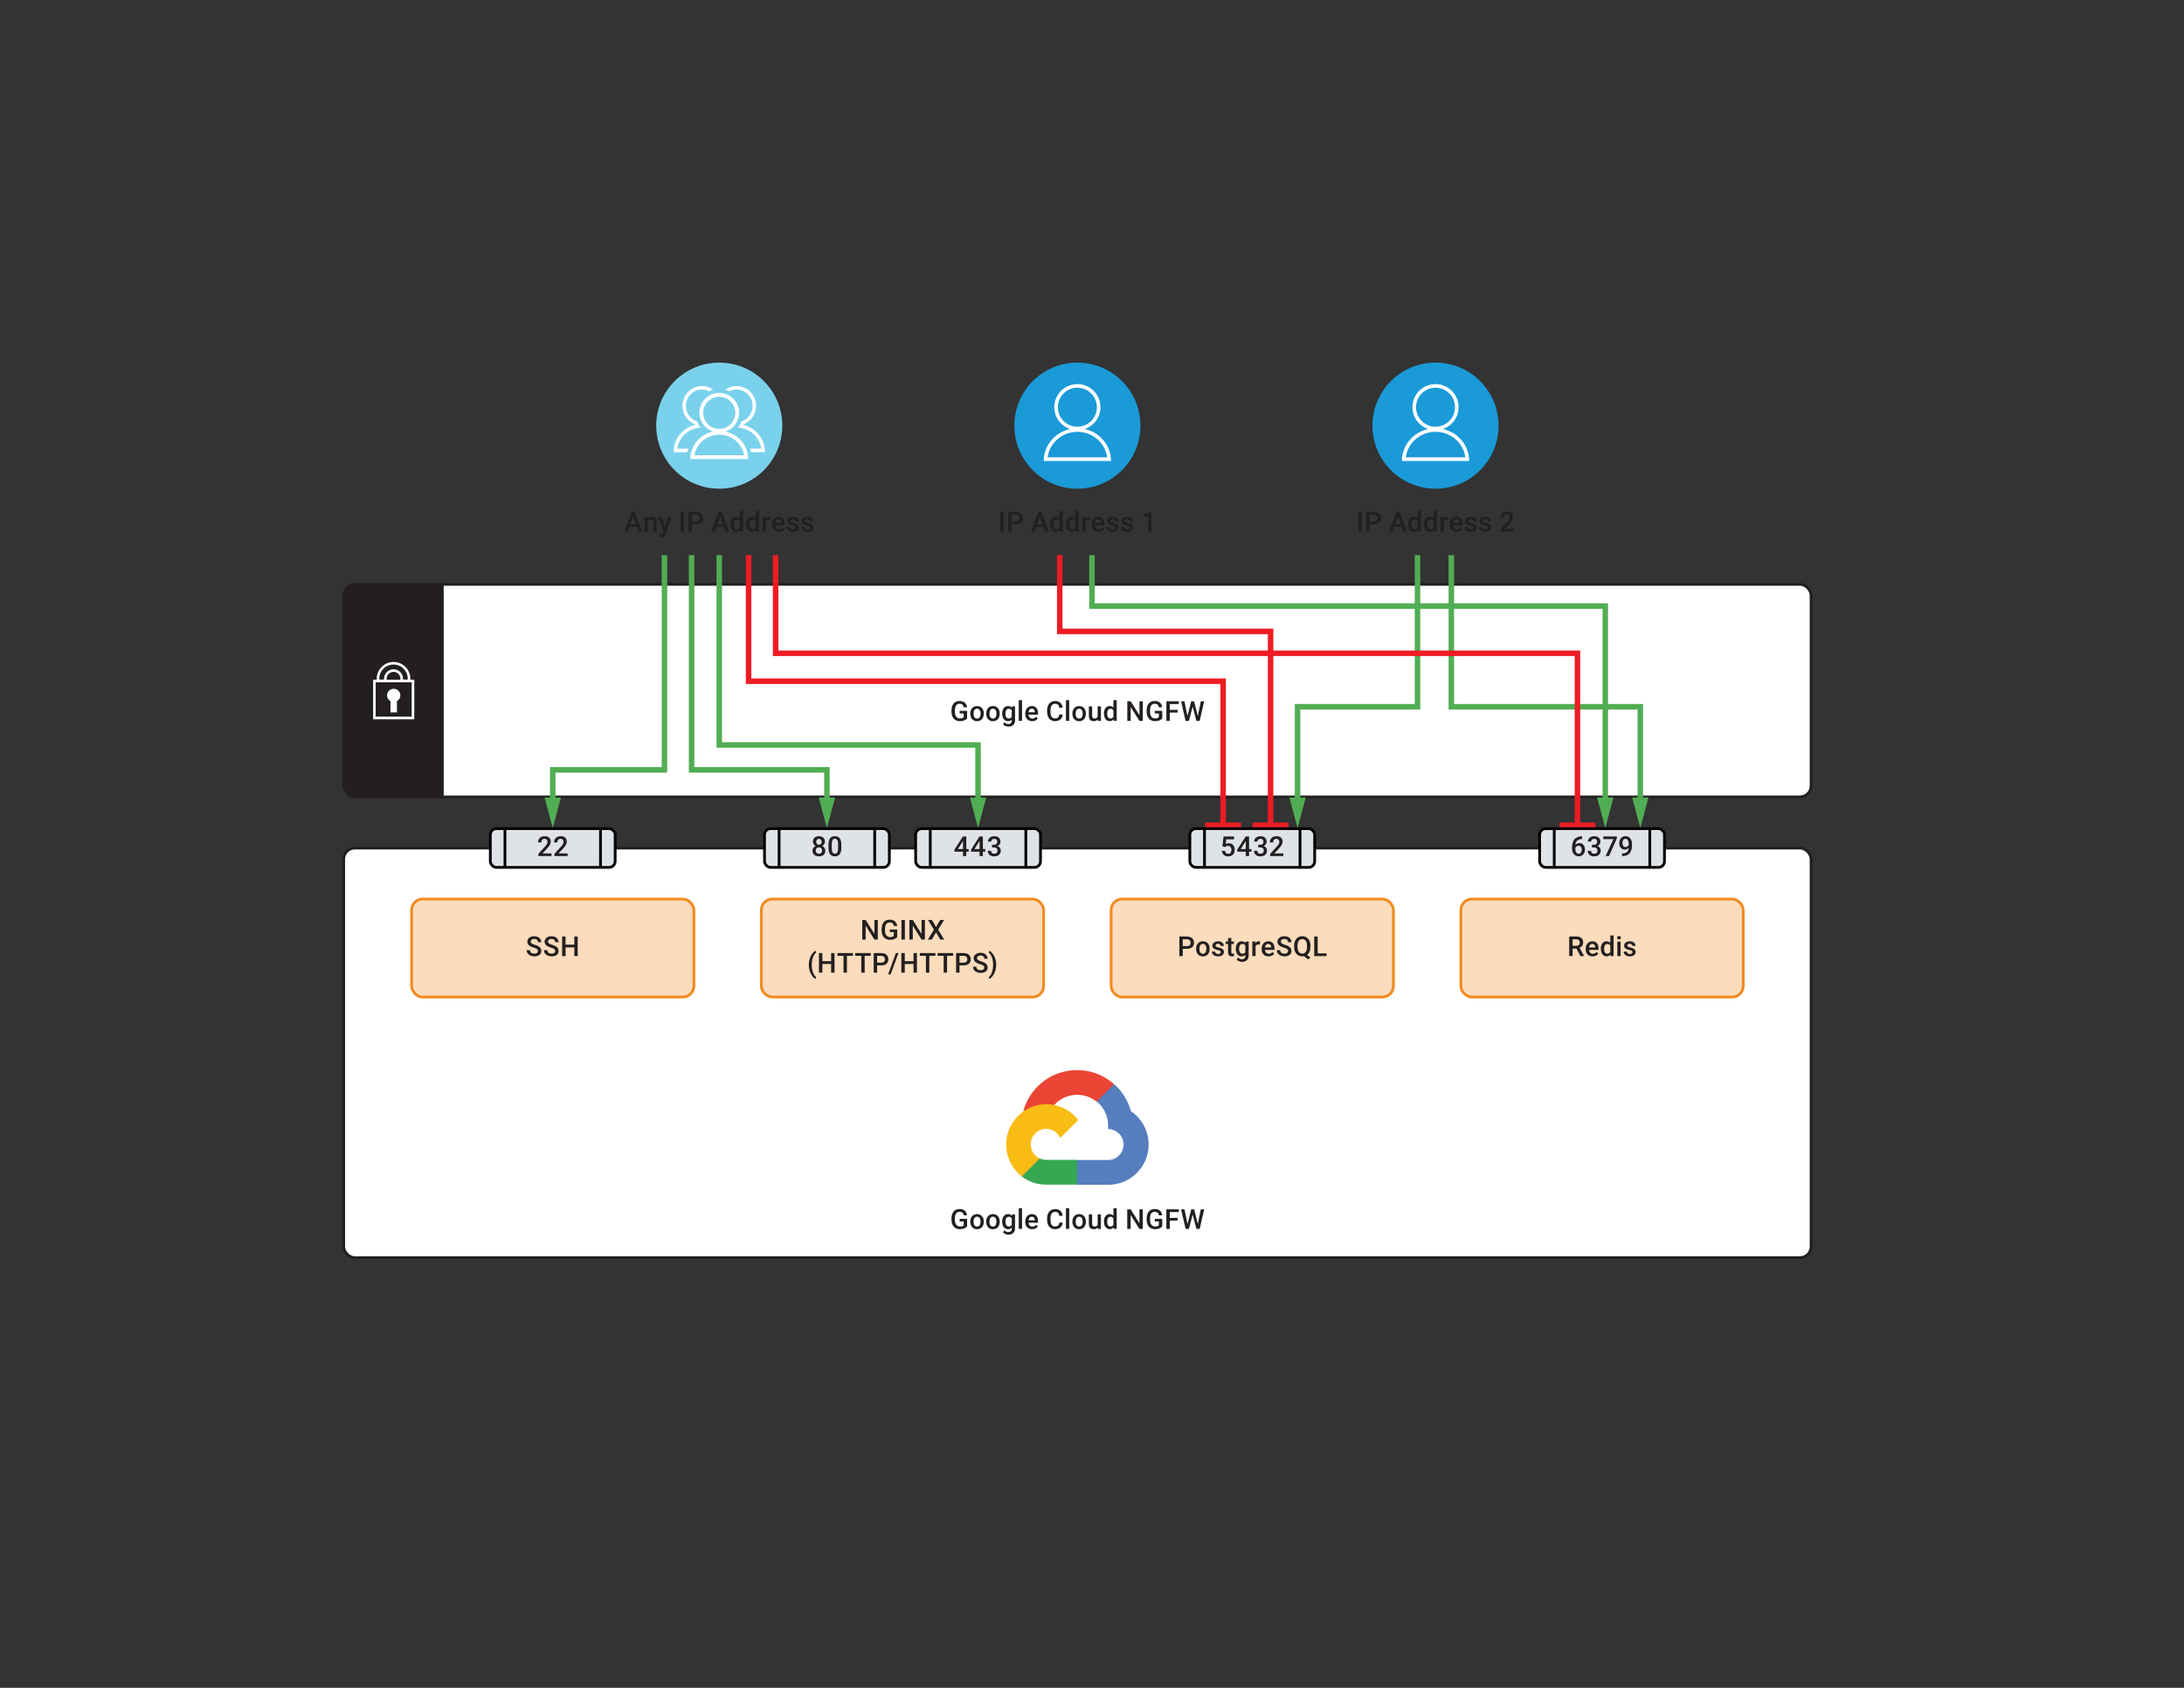 <?xml version="1.0" encoding="UTF-8"?><svg id="Layer_2" xmlns="http://www.w3.org/2000/svg" xmlns:xlink="http://www.w3.org/1999/xlink" viewBox="0 0 792 612"><rect x="0" y="0" width="792" height="612" fill="#333333" stroke="none"/><defs><style>.inbound-policies-cls-1,.inbound-policies-cls-2,.inbound-policies-cls-3,.inbound-policies-cls-4,.inbound-policies-cls-5,.inbound-policies-cls-6{stroke-miterlimit:10;}.inbound-policies-cls-1,.inbound-policies-cls-4,.inbound-policies-cls-6{fill:none;}.inbound-policies-cls-1,.inbound-policies-cls-5{stroke:#231f20;}.inbound-policies-cls-7{fill:#557ebf;}.inbound-policies-cls-2{fill:rgba(241,139,33,.3);stroke:#f18b21;}.inbound-policies-cls-8{fill:#231f20;}.inbound-policies-cls-9{fill:#ea4535;}.inbound-policies-cls-3{fill:#dfe3e8;stroke:#000;}.inbound-policies-cls-10{fill:#7ad1ec;}.inbound-policies-cls-11{fill:#1a9ad7;}.inbound-policies-cls-12{fill:#ed1c24;}.inbound-policies-cls-13{fill:#f9bc15;}.inbound-policies-cls-14,.inbound-policies-cls-5{fill:#fff;}.inbound-policies-cls-4{stroke:#ed1c24;}.inbound-policies-cls-4,.inbound-policies-cls-6{stroke-width:2px;}.inbound-policies-cls-15{fill:#36a852;}.inbound-policies-cls-6{stroke:#51ad53;}.inbound-policies-cls-16{fill:#51ad53;}.inbound-policies-cls-17{clip-path:url(#inbound-policies-clippath);}</style><clipPath id="inbound-policies-clippath"><rect class="inbound-policies-cls-5" x="124.64" y="211.89" width="532.12" height="77.06" rx="4.01" ry="4.01"/></clipPath></defs><path class="inbound-policies-cls-8" d="M363.96,192.74h-1.23v-7.11h1.23v7.11Z"/><path class="inbound-policies-cls-8" d="M366.83,190.1v2.64h-1.24v-7.11h2.72c.79,0,1.42.21,1.89.62.47.41.7.96.7,1.64s-.23,1.24-.69,1.63-1.1.58-1.92.58h-1.47ZM366.83,189.11h1.48c.44,0,.77-.1,1.01-.31.23-.21.35-.51.35-.9s-.12-.69-.35-.92-.56-.35-.97-.35h-1.52v2.48Z"/><path class="inbound-policies-cls-8" d="M378.46,191.08h-2.75l-.58,1.66h-1.28l2.69-7.11h1.11l2.69,7.11h-1.29l-.58-1.66ZM376.05,190.09h2.06l-1.03-2.95-1.03,2.95Z"/><path class="inbound-policies-cls-8" d="M380.78,190.06c0-.81.19-1.47.57-1.96.38-.49.88-.74,1.52-.74.56,0,1.01.2,1.36.59v-2.71h1.19v7.5h-1.07l-.06-.55c-.36.43-.83.64-1.42.64s-1.12-.25-1.5-.75c-.38-.5-.57-1.18-.57-2.03ZM381.96,190.16c0,.54.1.96.31,1.26s.5.45.88.45c.49,0,.84-.22,1.06-.65v-2.26c-.22-.42-.57-.63-1.05-.63-.38,0-.68.15-.89.46-.21.3-.31.76-.31,1.37Z"/><path class="inbound-policies-cls-8" d="M386.52,190.06c0-.81.19-1.47.57-1.96.38-.49.88-.74,1.52-.74.56,0,1.01.2,1.36.59v-2.71h1.19v7.5h-1.07l-.06-.55c-.36.43-.83.64-1.42.64s-1.12-.25-1.5-.75c-.38-.5-.57-1.18-.57-2.03ZM387.71,190.16c0,.54.1.96.31,1.26s.5.45.88.45c.49,0,.84-.22,1.06-.65v-2.26c-.22-.42-.57-.63-1.05-.63-.38,0-.68.15-.89.46-.21.3-.31.76-.31,1.37Z"/><path class="inbound-policies-cls-8" d="M395.25,188.54c-.16-.03-.32-.04-.48-.04-.54,0-.91.21-1.1.62v3.61h-1.19v-5.28h1.13l.03.59c.29-.46.68-.69,1.19-.69.17,0,.31.02.42.07v1.11Z"/><path class="inbound-policies-cls-8" d="M398.39,192.84c-.75,0-1.36-.24-1.83-.71-.47-.47-.7-1.1-.7-1.89v-.15c0-.53.1-1,.3-1.41s.49-.74.86-.97c.37-.23.78-.35,1.23-.35.72,0,1.28.23,1.67.69.39.46.59,1.11.59,1.95v.48h-3.45c.04.44.18.78.44,1.04s.58.38.96.38c.54,0,.99-.22,1.33-.66l.64.61c-.21.32-.49.56-.85.73-.35.17-.75.26-1.19.26ZM398.25,188.31c-.32,0-.59.11-.79.34-.2.23-.33.55-.38.95h2.26v-.09c-.03-.4-.13-.7-.32-.9s-.44-.31-.77-.31Z"/><path class="inbound-policies-cls-8" d="M404.46,191.3c0-.21-.09-.37-.26-.48-.18-.11-.46-.21-.87-.29-.4-.08-.74-.19-1.01-.32-.59-.29-.89-.7-.89-1.25,0-.46.19-.84.58-1.14.38-.31.87-.46,1.46-.46.63,0,1.14.16,1.53.47s.58.72.58,1.22h-1.19c0-.23-.08-.42-.25-.57-.17-.15-.39-.23-.67-.23-.26,0-.47.06-.64.18s-.25.28-.25.48c0,.18.08.32.23.42.15.1.46.2.93.31.47.1.83.22,1.1.37.26.14.46.31.59.51s.19.44.19.72c0,.48-.2.86-.59,1.15-.39.29-.91.44-1.55.44-.43,0-.82-.08-1.16-.23-.34-.16-.6-.37-.79-.64-.19-.27-.28-.57-.28-.88h1.15c.02.28.12.5.32.65s.45.23.78.23.55-.06.71-.18c.16-.12.24-.27.24-.47Z"/><path class="inbound-policies-cls-8" d="M409.7,191.3c0-.21-.09-.37-.26-.48-.18-.11-.46-.21-.87-.29-.4-.08-.74-.19-1.01-.32-.59-.29-.89-.7-.89-1.25,0-.46.19-.84.58-1.14.38-.31.87-.46,1.46-.46.63,0,1.14.16,1.53.47s.58.72.58,1.22h-1.19c0-.23-.08-.42-.25-.57-.17-.15-.39-.23-.67-.23-.26,0-.47.06-.64.18s-.25.28-.25.48c0,.18.08.32.23.42.15.1.46.2.93.31.47.1.83.22,1.1.37.26.14.46.31.59.51s.19.44.19.72c0,.48-.2.86-.59,1.15-.39.29-.91.44-1.55.44-.43,0-.82-.08-1.16-.23-.34-.16-.6-.37-.79-.64-.19-.27-.28-.57-.28-.88h1.15c.02.28.12.5.32.65s.45.23.78.23.55-.06.71-.18c.16-.12.24-.27.24-.47Z"/><path class="inbound-policies-cls-8" d="M417.53,192.74h-1.18v-5.71l-1.74.59v-1l2.77-1.02h.15v7.13Z"/><path class="inbound-policies-cls-8" d="M493.83,192.74h-1.23v-7.11h1.23v7.11Z"/><path class="inbound-policies-cls-8" d="M496.7,190.1v2.64h-1.23v-7.11h2.72c.79,0,1.43.21,1.89.62.47.41.7.96.7,1.64s-.23,1.24-.69,1.63c-.46.39-1.1.58-1.92.58h-1.47ZM496.7,189.11h1.48c.44,0,.78-.1,1.01-.31.23-.21.35-.51.35-.9s-.12-.69-.35-.92-.56-.35-.97-.35h-1.52v2.48Z"/><path class="inbound-policies-cls-8" d="M508.33,191.08h-2.75l-.58,1.66h-1.29l2.69-7.11h1.11l2.69,7.11h-1.29l-.58-1.66ZM505.92,190.09h2.06l-1.03-2.95-1.03,2.95Z"/><path class="inbound-policies-cls-8" d="M510.65,190.06c0-.81.19-1.47.57-1.96.38-.49.88-.74,1.52-.74.56,0,1.01.2,1.36.59v-2.71h1.19v7.5h-1.07l-.06-.55c-.35.43-.83.64-1.42.64s-1.12-.25-1.5-.75-.57-1.18-.57-2.03ZM511.84,190.16c0,.54.1.96.31,1.26.21.3.5.45.88.45.48,0,.84-.22,1.06-.65v-2.26c-.22-.42-.57-.63-1.05-.63-.38,0-.68.15-.89.46-.21.3-.31.76-.31,1.37Z"/><path class="inbound-policies-cls-8" d="M516.39,190.06c0-.81.19-1.47.57-1.96.38-.49.88-.74,1.52-.74.56,0,1.01.2,1.36.59v-2.71h1.19v7.5h-1.07l-.06-.55c-.35.43-.83.64-1.42.64s-1.12-.25-1.5-.75-.57-1.18-.57-2.03ZM517.58,190.16c0,.54.1.96.31,1.26.21.3.5.45.88.45.48,0,.84-.22,1.06-.65v-2.26c-.22-.42-.57-.63-1.05-.63-.38,0-.68.15-.89.46-.21.3-.31.76-.31,1.37Z"/><path class="inbound-policies-cls-8" d="M525.12,188.54c-.16-.03-.32-.04-.48-.04-.54,0-.91.21-1.1.62v3.61h-1.19v-5.28h1.13l.03.59c.29-.46.68-.69,1.19-.69.17,0,.31.02.42.07v1.11Z"/><path class="inbound-policies-cls-8" d="M528.27,192.84c-.75,0-1.36-.24-1.83-.71s-.7-1.1-.7-1.89v-.15c0-.53.1-1,.31-1.41.2-.42.49-.74.86-.97.37-.23.78-.35,1.23-.35.72,0,1.28.23,1.67.69s.59,1.11.59,1.95v.48h-3.45c.04.44.18.78.44,1.04.25.25.58.38.96.38.54,0,.99-.22,1.33-.66l.64.61c-.21.32-.49.56-.85.73s-.75.26-1.19.26ZM528.13,188.31c-.33,0-.59.11-.79.34-.2.23-.33.55-.38.95h2.26v-.09c-.03-.4-.13-.7-.32-.9s-.44-.31-.77-.31Z"/><path class="inbound-policies-cls-8" d="M534.34,191.3c0-.21-.09-.37-.26-.48s-.46-.21-.87-.29c-.4-.08-.74-.19-1.01-.32-.59-.29-.89-.7-.89-1.25,0-.46.19-.84.58-1.14.38-.31.87-.46,1.46-.46.63,0,1.14.16,1.53.47.39.31.58.72.58,1.22h-1.19c0-.23-.09-.42-.25-.57-.17-.15-.39-.23-.67-.23-.26,0-.47.06-.64.18-.16.12-.25.28-.25.48,0,.18.08.32.23.42.15.1.46.2.93.31.46.1.83.22,1.1.37s.46.31.59.51c.13.2.19.44.19.72,0,.48-.2.86-.59,1.15-.39.29-.91.44-1.55.44-.43,0-.82-.08-1.16-.23-.34-.16-.6-.37-.79-.64-.19-.27-.28-.57-.28-.88h1.15c.02.28.12.5.32.65s.46.23.78.23.55-.06.71-.18c.16-.12.24-.27.24-.47Z"/><path class="inbound-policies-cls-8" d="M539.58,191.3c0-.21-.09-.37-.26-.48s-.46-.21-.87-.29c-.4-.08-.74-.19-1.01-.32-.59-.29-.89-.7-.89-1.25,0-.46.19-.84.58-1.14.38-.31.87-.46,1.46-.46.63,0,1.14.16,1.53.47.39.31.58.72.58,1.22h-1.19c0-.23-.09-.42-.25-.57-.17-.15-.39-.23-.67-.23-.26,0-.47.06-.64.18-.16.12-.25.28-.25.48,0,.18.08.32.23.42.15.1.46.2.93.31.46.1.83.22,1.1.37s.46.31.59.51c.13.2.19.44.19.72,0,.48-.2.86-.59,1.15-.39.29-.91.44-1.55.44-.43,0-.82-.08-1.16-.23-.34-.16-.6-.37-.79-.64-.19-.27-.28-.57-.28-.88h1.15c.02.28.12.5.32.65s.46.23.78.23.55-.06.71-.18c.16-.12.24-.27.24-.47Z"/><path class="inbound-policies-cls-8" d="M548.97,192.74h-4.78v-.82l2.37-2.58c.34-.38.58-.7.73-.95.14-.26.22-.51.22-.77,0-.34-.1-.61-.29-.82-.19-.21-.45-.31-.77-.31-.38,0-.68.12-.89.35-.21.23-.32.56-.32.96h-1.19c0-.43.1-.82.3-1.17.2-.35.48-.62.84-.81.37-.19.79-.29,1.27-.29.69,0,1.23.17,1.63.52s.6.83.6,1.44c0,.35-.1.73-.3,1.12-.2.39-.53.83-.98,1.33l-1.74,1.86h3.3v.95Z"/><rect class="inbound-policies-cls-14" x="124.64" y="211.89" width="532.12" height="77.06" rx="4.01" ry="4.01"/><g class="inbound-policies-cls-17"><rect class="inbound-policies-cls-8" x="124.64" y="211.89" width="36.27" height="77.75"/><path class="inbound-policies-cls-14" d="M148.77,246.45c.01-.11.04-.22.04-.34,0-3.36-2.73-6.09-6.1-6.09s-6.09,2.73-6.09,6.09c0,.11.02.22.04.34h-1.36v14.36h14.94v-14.36h-1.47ZM142.71,240.96c2.84,0,5.15,2.31,5.15,5.15,0,.1,0,.2-.01.3h-1.71c.01-.1.01-.2.01-.3,0-1.89-1.54-3.44-3.44-3.44s-3.45,1.54-3.45,3.44c0,.1,0,.2.01.3h-1.72c0-.1-.01-.2-.01-.3,0-2.84,2.31-5.15,5.15-5.15h0ZM140.2,246.11c0-1.38,1.12-2.5,2.5-2.5s2.5,1.12,2.5,2.5c0,.11-.02.22-.05.34h-4.9c-.02-.11-.05-.21-.05-.34h0ZM149.3,259.87h-13.07v-12.5h13.07v12.5Z"/><path class="inbound-policies-cls-14" d="M141.6,254.24v4.07h2.34v-4.07c.73-.41,1.24-1.17,1.24-2.09,0-1.33-1.08-2.41-2.41-2.41s-2.41,1.08-2.41,2.41c0,.9.51,1.68,1.24,2.09h0Z"/></g><rect class="inbound-policies-cls-1" x="124.64" y="211.89" width="532.12" height="77.06" rx="4.01" ry="4.01"/><rect class="inbound-policies-cls-5" x="124.64" y="307.52" width="532.12" height="148.49" rx="4.01" ry="4.01"/><path class="inbound-policies-cls-8" d="M350.7,444.68c-.26.33-.61.59-1.07.76-.46.17-.97.26-1.55.26s-1.12-.14-1.58-.41c-.46-.27-.81-.66-1.06-1.16-.25-.5-.38-1.09-.39-1.76v-.56c0-1.07.26-1.91.77-2.52.51-.6,1.23-.91,2.15-.91.79,0,1.42.2,1.88.59.47.39.75.96.84,1.69h-1.21c-.14-.86-.63-1.28-1.49-1.28-.55,0-.97.2-1.26.6-.29.4-.44.98-.45,1.75v.55c0,.77.16,1.36.49,1.79.32.42.77.64,1.35.64.63,0,1.08-.14,1.35-.43v-1.39h-1.46v-.94h2.7v2.72Z"/><path class="inbound-policies-cls-8" d="M351.85,442.91c0-.52.1-.98.31-1.4s.49-.73.86-.96c.37-.22.8-.33,1.28-.33.71,0,1.29.23,1.74.69.45.46.68,1.07.72,1.83v.28c0,.52-.1.99-.29,1.4-.2.41-.49.73-.86.95-.37.22-.8.34-1.29.34-.75,0-1.34-.25-1.79-.75-.45-.5-.67-1.16-.67-1.98v-.06ZM353.04,443.01c0,.54.11.97.34,1.28s.54.46.94.46.71-.16.93-.47c.22-.31.33-.77.33-1.37,0-.53-.11-.96-.34-1.27-.23-.31-.54-.47-.93-.47s-.7.15-.92.46-.34.77-.34,1.38Z"/><path class="inbound-policies-cls-8" d="M357.62,442.91c0-.52.1-.98.31-1.4s.49-.73.86-.96c.37-.22.8-.33,1.28-.33.71,0,1.29.23,1.74.69.45.46.68,1.07.72,1.83v.28c0,.52-.1.99-.29,1.4-.2.41-.49.73-.86.95-.37.22-.8.34-1.29.34-.75,0-1.34-.25-1.79-.75-.45-.5-.67-1.16-.67-1.98v-.06ZM358.81,443.01c0,.54.11.97.34,1.28s.54.46.94.46.71-.16.93-.47c.22-.31.33-.77.33-1.37,0-.53-.11-.96-.34-1.27-.23-.31-.54-.47-.93-.47s-.7.15-.92.46-.34.77-.34,1.38Z"/><path class="inbound-policies-cls-8" d="M363.43,442.92c0-.82.19-1.48.58-1.97.39-.49.9-.73,1.54-.73.6,0,1.08.21,1.42.63l.05-.53h1.07v5.12c0,.69-.22,1.24-.65,1.64-.43.4-1.01.6-1.75.6-.39,0-.77-.08-1.13-.24-.37-.16-.65-.37-.84-.63l.56-.71c.36.43.81.65,1.35.65.39,0,.71-.11.93-.32.23-.21.34-.53.34-.94v-.36c-.34.38-.8.57-1.37.57-.62,0-1.12-.25-1.52-.74-.39-.49-.59-1.17-.59-2.04ZM364.61,443.02c0,.53.11.95.32,1.25.22.3.52.46.9.46.48,0,.83-.21,1.06-.62v-2.32c-.22-.4-.58-.6-1.05-.6-.39,0-.69.15-.91.46-.22.31-.32.76-.32,1.37Z"/><path class="inbound-policies-cls-8" d="M370.63,445.6h-1.19v-7.5h1.19v7.5Z"/><path class="inbound-policies-cls-8" d="M374.31,445.7c-.75,0-1.36-.24-1.83-.71-.47-.47-.7-1.1-.7-1.89v-.15c0-.53.1-1,.31-1.41.2-.42.49-.74.86-.97.37-.23.78-.35,1.23-.35.72,0,1.28.23,1.67.69.39.46.59,1.11.59,1.95v.48h-3.45c.04.44.18.78.44,1.04.25.25.58.38.96.38.54,0,.99-.22,1.33-.66l.64.61c-.21.32-.49.56-.85.73-.35.17-.75.26-1.19.26ZM374.17,441.17c-.33,0-.59.11-.79.34-.2.23-.33.54-.38.95h2.26v-.09c-.03-.4-.13-.7-.32-.9-.19-.2-.44-.3-.77-.3Z"/><path class="inbound-policies-cls-8" d="M385.38,443.29c-.07.76-.35,1.35-.84,1.77s-1.14.64-1.95.64c-.57,0-1.07-.13-1.5-.4-.43-.27-.76-.65-1-1.14-.23-.5-.36-1.07-.37-1.72v-.66c0-.67.12-1.26.36-1.77.24-.51.58-.91,1.02-1.18.45-.28.96-.42,1.54-.42.78,0,1.42.21,1.89.64s.76,1.03.83,1.8h-1.23c-.06-.51-.21-.88-.45-1.11-.24-.23-.59-.34-1.05-.34-.54,0-.95.2-1.24.59-.29.39-.43.97-.44,1.73v.63c0,.77.14,1.35.41,1.76.28.4.68.61,1.21.61.49,0,.85-.11,1.09-.33.24-.22.4-.58.46-1.09h1.23Z"/><path class="inbound-policies-cls-8" d="M387.74,445.6h-1.19v-7.5h1.19v7.5Z"/><path class="inbound-policies-cls-8" d="M388.88,442.91c0-.52.1-.98.31-1.4s.49-.73.86-.96c.37-.22.8-.33,1.28-.33.71,0,1.29.23,1.74.69.45.46.68,1.07.72,1.83v.28c0,.52-.1.99-.29,1.4-.2.41-.49.73-.86.95-.37.22-.8.34-1.29.34-.75,0-1.34-.25-1.79-.75-.45-.5-.67-1.16-.67-1.98v-.06ZM390.07,443.01c0,.54.11.97.34,1.28s.54.46.94.46.71-.16.93-.47c.22-.31.33-.77.33-1.37,0-.53-.11-.96-.34-1.27-.23-.31-.54-.47-.93-.47s-.7.15-.92.46-.34.77-.34,1.38Z"/><path class="inbound-policies-cls-8" d="M398.08,445.08c-.35.41-.84.62-1.48.62-.57,0-1.01-.17-1.3-.5-.29-.34-.44-.82-.44-1.46v-3.42h1.19v3.41c0,.67.28,1.01.83,1.01s.96-.21,1.17-.62v-3.79h1.19v5.28h-1.12l-.03-.52Z"/><path class="inbound-policies-cls-8" d="M400.32,442.92c0-.81.19-1.47.57-1.96s.88-.74,1.52-.74c.56,0,1.01.2,1.36.59v-2.71h1.19v7.5h-1.07l-.06-.55c-.35.43-.83.64-1.42.64s-1.12-.25-1.5-.75c-.38-.5-.57-1.18-.57-2.03ZM401.51,443.02c0,.54.1.96.31,1.26.21.3.5.45.88.45.49,0,.84-.22,1.06-.65v-2.26c-.22-.42-.57-.63-1.05-.63-.38,0-.68.15-.89.46-.21.3-.31.76-.31,1.38Z"/><path class="inbound-policies-cls-8" d="M414.43,445.6h-1.24l-3.17-5.04v5.04h-1.24v-7.11h1.24l3.18,5.06v-5.06h1.23v7.11Z"/><path class="inbound-policies-cls-8" d="M421.47,444.68c-.26.33-.61.59-1.07.76-.46.17-.97.26-1.55.26s-1.12-.14-1.58-.41c-.46-.27-.81-.66-1.06-1.16-.25-.5-.38-1.09-.39-1.76v-.56c0-1.07.26-1.91.77-2.52.51-.6,1.23-.91,2.15-.91.79,0,1.42.2,1.88.59.47.39.75.96.84,1.69h-1.21c-.14-.86-.63-1.28-1.49-1.28-.55,0-.97.2-1.26.6-.29.4-.44.98-.45,1.75v.55c0,.77.16,1.36.49,1.79.32.42.77.64,1.35.64.63,0,1.08-.14,1.35-.43v-1.39h-1.46v-.94h2.7v2.72Z"/><path class="inbound-policies-cls-8" d="M427.06,442.59h-2.86v3.01h-1.24v-7.11h4.52v1h-3.28v2.11h2.86v.99Z"/><path class="inbound-policies-cls-8" d="M434.37,443.84l1.09-5.35h1.23l-1.64,7.11h-1.18l-1.35-5.19-1.38,5.19h-1.19l-1.64-7.11h1.23l1.1,5.34,1.36-5.34h1.04l1.34,5.35Z"/><rect class="inbound-policies-cls-2" x="149.26" y="326" width="102.38" height="35.51" rx="3.98" ry="3.98"/><path class="inbound-policies-cls-8" d="M195.09,344.85c0-.31-.11-.55-.33-.72-.22-.17-.62-.34-1.19-.51s-1.03-.36-1.37-.58c-.65-.41-.97-.94-.97-1.59,0-.57.23-1.04.7-1.42.47-.37,1.07-.56,1.82-.56.5,0,.94.09,1.32.27s.69.44.91.78c.22.34.33.71.33,1.12h-1.23c0-.37-.12-.66-.35-.87-.23-.21-.57-.31-1-.31-.4,0-.72.09-.94.26-.22.17-.33.41-.33.72,0,.26.12.48.36.65.24.17.64.34,1.19.51.55.17,1,.35,1.33.56.33.21.58.45.74.72.16.27.23.59.23.95,0,.59-.23,1.06-.68,1.41-.45.35-1.07.53-1.85.53-.51,0-.99-.1-1.42-.29-.43-.19-.77-.45-1.01-.79-.24-.33-.36-.73-.36-1.17h1.24c0,.4.13.72.4.94s.65.33,1.15.33c.43,0,.75-.09.97-.26.22-.17.33-.4.33-.69Z"/><path class="inbound-policies-cls-8" d="M201.35,344.85c0-.31-.11-.55-.33-.72-.22-.17-.62-.34-1.19-.51s-1.03-.36-1.37-.58c-.65-.41-.97-.94-.97-1.59,0-.57.23-1.04.7-1.42.47-.37,1.07-.56,1.82-.56.5,0,.94.09,1.32.27s.69.44.91.78c.22.34.33.71.33,1.12h-1.23c0-.37-.12-.66-.35-.87-.23-.21-.57-.31-1-.31-.4,0-.72.09-.94.26-.22.17-.33.41-.33.72,0,.26.12.48.36.65.24.17.64.34,1.19.51.55.17,1,.35,1.33.56.33.21.58.45.74.72.16.27.23.59.23.95,0,.59-.23,1.06-.68,1.41-.45.35-1.07.53-1.85.53-.51,0-.99-.1-1.42-.29-.43-.19-.77-.45-1.01-.79-.24-.33-.36-.73-.36-1.17h1.24c0,.4.13.72.4.94s.65.33,1.15.33c.43,0,.75-.09.97-.26.22-.17.33-.4.33-.69Z"/><path class="inbound-policies-cls-8" d="M209.5,346.68h-1.23v-3.15h-3.18v3.15h-1.24v-7.11h1.24v2.96h3.18v-2.96h1.23v7.11Z"/><rect class="inbound-policies-cls-2" x="276.08" y="326" width="102.38" height="35.51" rx="3.98" ry="3.98"/><path class="inbound-policies-cls-8" d="M318.32,340.68h-1.23l-3.17-5.04v5.04h-1.23v-7.11h1.23l3.18,5.06v-5.06h1.22v7.11Z"/><path class="inbound-policies-cls-8" d="M325.36,339.76c-.26.33-.61.59-1.07.76-.46.17-.97.26-1.55.26s-1.12-.13-1.58-.41-.81-.66-1.06-1.16c-.25-.5-.38-1.09-.39-1.76v-.56c0-1.07.26-1.91.77-2.52.51-.6,1.23-.91,2.15-.91.79,0,1.42.2,1.88.59.47.39.75.96.84,1.69h-1.21c-.14-.86-.63-1.28-1.49-1.28-.55,0-.97.2-1.26.6-.29.4-.44.98-.45,1.75v.55c0,.77.16,1.36.49,1.79.32.42.77.64,1.35.64.63,0,1.08-.14,1.35-.43v-1.39h-1.46v-.94h2.7v2.72Z"/><path class="inbound-policies-cls-8" d="M328.14,340.68h-1.23v-7.11h1.23v7.11Z"/><path class="inbound-policies-cls-8" d="M335.41,340.68h-1.23l-3.17-5.04v5.04h-1.23v-7.11h1.23l3.18,5.06v-5.06h1.22v7.11Z"/><path class="inbound-policies-cls-8" d="M339.44,336.14l1.49-2.57h1.43l-2.15,3.53,2.2,3.58h-1.44l-1.53-2.61-1.53,2.61h-1.44l2.2-3.58-2.15-3.53h1.43l1.49,2.57Z"/><path class="inbound-policies-cls-8" d="M293.31,349.79c0-.75.1-1.47.3-2.14.2-.68.5-1.28.89-1.81.39-.53.8-.91,1.24-1.12l.23.69c-.46.35-.83.88-1.12,1.59-.29.71-.44,1.53-.47,2.45v.42c0,.99.13,1.87.41,2.64.28.77.67,1.36,1.17,1.77l-.23.66c-.44-.21-.85-.59-1.24-1.13-.39-.54-.69-1.14-.89-1.81-.2-.67-.3-1.41-.3-2.21Z"/><path class="inbound-policies-cls-8" d="M302.63,352.68h-1.23v-3.15h-3.18v3.15h-1.24v-7.11h1.24v2.96h3.18v-2.96h1.23v7.11Z"/><path class="inbound-policies-cls-8" d="M309.34,346.57h-2.22v6.11h-1.23v-6.11h-2.2v-1h5.64v1Z"/><path class="inbound-policies-cls-8" d="M315.78,346.57h-2.22v6.11h-1.23v-6.11h-2.2v-1h5.64v1Z"/><path class="inbound-policies-cls-8" d="M318.07,350.04v2.64h-1.23v-7.11h2.72c.79,0,1.43.21,1.89.62s.7.96.7,1.64-.23,1.24-.69,1.63c-.46.39-1.1.58-1.92.58h-1.47ZM318.07,349.05h1.48c.44,0,.78-.1,1.01-.31.23-.21.35-.5.35-.9s-.12-.69-.35-.92c-.23-.23-.56-.35-.97-.35h-1.52v2.48Z"/><path class="inbound-policies-cls-8" d="M323,353.29h-.93l2.8-7.72h.93l-2.8,7.72Z"/><path class="inbound-policies-cls-8" d="M332.51,352.68h-1.23v-3.15h-3.18v3.15h-1.24v-7.11h1.24v2.96h3.18v-2.96h1.23v7.11Z"/><path class="inbound-policies-cls-8" d="M339.22,346.57h-2.22v6.11h-1.23v-6.11h-2.2v-1h5.64v1Z"/><path class="inbound-policies-cls-8" d="M345.66,346.57h-2.22v6.11h-1.23v-6.11h-2.2v-1h5.64v1Z"/><path class="inbound-policies-cls-8" d="M347.95,350.04v2.64h-1.23v-7.11h2.72c.79,0,1.43.21,1.89.62s.7.96.7,1.64-.23,1.24-.69,1.63c-.46.39-1.1.58-1.92.58h-1.47ZM347.95,349.05h1.48c.44,0,.78-.1,1.01-.31.23-.21.35-.5.35-.9s-.12-.69-.35-.92c-.23-.23-.56-.35-.97-.35h-1.52v2.48Z"/><path class="inbound-policies-cls-8" d="M356.94,350.85c0-.31-.11-.55-.33-.72-.22-.17-.62-.34-1.19-.51-.57-.17-1.03-.36-1.37-.58-.65-.41-.97-.94-.97-1.59,0-.57.23-1.04.7-1.42s1.07-.56,1.82-.56c.5,0,.94.09,1.32.27.39.18.69.44.91.78.22.34.33.71.33,1.12h-1.23c0-.37-.12-.66-.35-.87-.23-.21-.57-.31-1-.31-.4,0-.72.09-.94.26s-.33.41-.33.72c0,.26.12.48.36.65.24.17.64.34,1.19.51.55.17,1,.35,1.33.56.34.21.58.45.74.72.16.27.23.59.23.95,0,.59-.23,1.06-.68,1.41-.45.35-1.07.53-1.85.53-.52,0-.99-.1-1.42-.29-.43-.19-.77-.45-1.01-.79-.24-.33-.36-.73-.36-1.17h1.23c0,.4.13.72.4.94.27.22.65.33,1.15.33.43,0,.75-.09.97-.26.22-.17.32-.4.32-.69Z"/><path class="inbound-policies-cls-8" d="M361.25,349.87c0,.72-.1,1.42-.3,2.09-.2.67-.5,1.29-.9,1.84-.4.55-.83.93-1.27,1.15l-.23-.66c.49-.38.88-.96,1.16-1.73.29-.78.43-1.66.43-2.66v-.11c0-.91-.12-1.73-.37-2.47-.25-.74-.6-1.34-1.06-1.79l-.15-.14.23-.66c.42.2.82.56,1.21,1.07s.69,1.09.9,1.73c.21.64.33,1.29.35,1.97v.38Z"/><rect class="inbound-policies-cls-2" x="402.93" y="326" width="102.38" height="35.51" rx="3.98" ry="3.98"/><path class="inbound-policies-cls-8" d="M428.92,344.04v2.64h-1.24v-7.11h2.72c.79,0,1.42.21,1.89.62.47.41.7.96.7,1.64s-.23,1.24-.69,1.63c-.46.39-1.1.58-1.92.58h-1.47ZM428.92,343.05h1.48c.44,0,.77-.1,1.01-.31.23-.21.35-.5.35-.9s-.12-.69-.35-.92c-.23-.23-.56-.35-.97-.35h-1.52v2.48Z"/><path class="inbound-policies-cls-8" d="M433.75,343.99c0-.52.1-.98.31-1.4.21-.41.49-.73.86-.96.37-.22.8-.33,1.28-.33.71,0,1.29.23,1.74.69.45.46.68,1.07.72,1.83v.28c0,.52-.1.99-.29,1.4-.2.41-.49.73-.86.95-.37.22-.8.34-1.29.34-.75,0-1.34-.25-1.79-.74-.45-.5-.67-1.16-.67-1.99v-.06ZM434.93,344.09c0,.54.11.97.34,1.28.22.31.54.46.94.46s.71-.16.93-.47c.22-.31.33-.77.33-1.37,0-.53-.11-.96-.34-1.27-.23-.31-.54-.47-.93-.47s-.7.15-.92.46c-.23.31-.34.77-.34,1.38Z"/><path class="inbound-policies-cls-8" d="M442.68,345.24c0-.21-.09-.37-.26-.48-.17-.11-.46-.21-.87-.29s-.74-.19-1.01-.32c-.59-.29-.89-.7-.89-1.25,0-.46.19-.84.58-1.14s.87-.46,1.46-.46c.63,0,1.14.16,1.53.47.39.31.58.72.58,1.22h-1.19c0-.23-.08-.42-.25-.57-.17-.15-.39-.23-.67-.23-.26,0-.47.06-.64.18-.16.12-.25.28-.25.48,0,.18.08.32.23.42s.46.2.93.31c.47.1.83.22,1.1.37.26.14.46.31.59.51.13.2.19.44.19.72,0,.48-.2.86-.59,1.16-.39.29-.91.44-1.55.44-.43,0-.82-.08-1.16-.23s-.6-.37-.79-.64-.28-.57-.28-.88h1.15c.02.28.12.5.32.65.2.15.45.23.78.23s.55-.06.71-.18c.16-.12.24-.27.24-.47Z"/><path class="inbound-policies-cls-8" d="M446.53,340.11v1.28h.93v.88h-.93v2.95c0,.2.04.35.12.44.08.09.22.13.43.13.14,0,.28-.02.42-.05v.92c-.27.08-.53.11-.78.11-.91,0-1.37-.5-1.37-1.51v-2.99h-.87v-.88h.87v-1.28h1.19Z"/><path class="inbound-policies-cls-8" d="M448.15,344c0-.82.19-1.48.58-1.97.39-.49.9-.73,1.54-.73.6,0,1.08.21,1.42.63l.05-.53h1.07v5.12c0,.69-.22,1.24-.65,1.64-.43.4-1.01.6-1.75.6-.39,0-.77-.08-1.13-.24-.37-.16-.65-.37-.84-.63l.56-.71c.36.43.81.65,1.35.65.39,0,.71-.11.93-.32.23-.21.34-.53.34-.94v-.36c-.34.38-.8.57-1.37.57-.62,0-1.12-.25-1.52-.74-.39-.49-.59-1.17-.59-2.04ZM449.33,344.1c0,.53.11.95.32,1.25.22.3.52.46.9.46.48,0,.83-.21,1.06-.62v-2.32c-.22-.4-.58-.6-1.05-.6-.39,0-.69.15-.91.46-.22.31-.32.76-.32,1.37Z"/><path class="inbound-policies-cls-8" d="M456.9,342.48c-.16-.03-.32-.04-.48-.04-.54,0-.91.21-1.1.62v3.61h-1.19v-5.28h1.13l.03.59c.29-.46.68-.69,1.19-.69.17,0,.31.02.42.07v1.11Z"/><path class="inbound-policies-cls-8" d="M460.04,346.78c-.75,0-1.36-.24-1.83-.71-.47-.47-.7-1.1-.7-1.89v-.15c0-.53.1-1,.31-1.41.2-.42.49-.74.86-.97s.78-.35,1.23-.35c.72,0,1.28.23,1.67.69.39.46.59,1.11.59,1.95v.48h-3.45c.04.44.18.78.44,1.04.25.25.58.38.96.38.54,0,.99-.22,1.33-.66l.64.61c-.21.32-.49.56-.85.73-.35.17-.75.26-1.19.26ZM459.9,342.25c-.33,0-.59.11-.79.34-.2.23-.33.54-.38.95h2.26v-.09c-.03-.4-.13-.7-.32-.9-.19-.2-.44-.31-.77-.31Z"/><path class="inbound-policies-cls-8" d="M467.11,344.85c0-.31-.11-.55-.33-.72-.22-.17-.62-.34-1.19-.51s-1.03-.36-1.37-.58c-.65-.41-.97-.94-.97-1.59,0-.57.23-1.04.7-1.42.47-.37,1.07-.56,1.82-.56.5,0,.94.09,1.32.27s.69.44.91.78c.22.34.33.71.33,1.12h-1.23c0-.37-.12-.66-.35-.87-.23-.21-.57-.31-1-.31-.4,0-.72.09-.94.26-.22.17-.33.41-.33.72,0,.26.12.48.36.65.24.17.64.34,1.19.51.55.17,1,.35,1.33.56.33.21.58.45.74.72.16.27.23.59.23.95,0,.59-.23,1.06-.68,1.41-.45.35-1.07.53-1.85.53-.51,0-.99-.1-1.42-.29-.43-.19-.77-.45-1.01-.79-.24-.33-.36-.73-.36-1.17h1.24c0,.4.13.72.4.94s.65.33,1.15.33c.43,0,.75-.09.97-.26.22-.17.33-.4.33-.69Z"/><path class="inbound-policies-cls-8" d="M475.2,343.31c0,.67-.11,1.26-.32,1.75-.21.49-.51.88-.9,1.17l1.22.95-.8.72-1.51-1.2c-.2.04-.41.06-.64.06-.57,0-1.08-.14-1.54-.42-.45-.28-.8-.68-1.04-1.2-.25-.52-.37-1.12-.37-1.8v-.4c0-.69.12-1.31.37-1.84.25-.53.59-.94,1.04-1.22.45-.28.96-.42,1.54-.42s1.1.14,1.55.42c.45.28.79.68,1.04,1.2.24.52.37,1.13.37,1.82v.4ZM473.96,342.94c0-.8-.15-1.41-.45-1.82s-.72-.62-1.27-.62-.95.21-1.25.63c-.3.42-.46,1.01-.46,1.77v.42c0,.77.15,1.37.45,1.8.3.43.72.65,1.27.65s.97-.21,1.27-.62c.29-.42.44-1.03.44-1.83v-.37Z"/><path class="inbound-policies-cls-8" d="M477.82,345.69h3.23v.99h-4.46v-7.11h1.24v6.12Z"/><rect class="inbound-policies-cls-2" x="529.77" y="326" width="102.38" height="35.51" rx="3.98" ry="3.98"/><path class="inbound-policies-cls-8" d="M571.67,343.94h-1.38v2.73h-1.24v-7.11h2.5c.82,0,1.45.18,1.9.55.45.37.67.9.67,1.6,0,.48-.12.87-.34,1.19-.23.32-.55.57-.96.74l1.6,2.96v.06h-1.32l-1.43-2.73ZM570.29,342.95h1.27c.42,0,.74-.11.98-.31.23-.21.35-.5.35-.86s-.11-.68-.33-.88c-.22-.21-.54-.32-.97-.32h-1.3v2.38Z"/><path class="inbound-policies-cls-8" d="M577.55,346.78c-.75,0-1.36-.24-1.83-.71-.47-.47-.7-1.1-.7-1.89v-.15c0-.53.1-1,.31-1.41.2-.42.49-.74.86-.97s.78-.35,1.23-.35c.72,0,1.28.23,1.67.69.39.46.59,1.11.59,1.95v.48h-3.45c.04.44.18.78.44,1.04.25.25.58.38.96.38.54,0,.99-.22,1.33-.66l.64.61c-.21.32-.49.56-.85.73-.35.17-.75.26-1.19.26ZM577.41,342.25c-.33,0-.59.11-.79.34-.2.23-.33.54-.38.95h2.26v-.09c-.03-.4-.13-.7-.32-.9-.19-.2-.44-.31-.77-.31Z"/><path class="inbound-policies-cls-8" d="M580.51,344c0-.81.19-1.47.57-1.96.38-.49.88-.74,1.52-.74.56,0,1.01.2,1.36.59v-2.71h1.19v7.5h-1.07l-.06-.55c-.35.43-.83.64-1.42.64s-1.12-.25-1.5-.75c-.38-.5-.57-1.17-.57-2.03ZM581.7,344.1c0,.54.1.96.31,1.26.21.3.5.45.88.45.49,0,.84-.22,1.06-.65v-2.26c-.22-.42-.57-.63-1.05-.63-.38,0-.68.15-.89.46-.21.3-.31.76-.31,1.38Z"/><path class="inbound-policies-cls-8" d="M586.44,340.02c0-.18.06-.33.17-.45.12-.12.28-.18.5-.18s.38.06.5.18.18.27.18.45-.06.33-.18.45c-.12.12-.28.18-.5.18s-.38-.06-.5-.18c-.12-.12-.17-.27-.17-.45ZM587.7,346.68h-1.19v-5.28h1.19v5.28Z"/><path class="inbound-policies-cls-8" d="M591.99,345.24c0-.21-.09-.37-.26-.48-.17-.11-.46-.21-.87-.29s-.74-.19-1.01-.32c-.59-.29-.89-.7-.89-1.25,0-.46.19-.84.58-1.14s.87-.46,1.46-.46c.63,0,1.14.16,1.53.47.39.31.58.72.58,1.22h-1.19c0-.23-.08-.42-.25-.57-.17-.15-.39-.23-.67-.23-.26,0-.47.06-.64.18-.16.12-.25.28-.25.48,0,.18.08.32.23.42s.46.2.93.31c.47.1.83.22,1.1.37.26.14.46.31.59.51.13.2.19.44.19.72,0,.48-.2.86-.59,1.16-.39.29-.91.44-1.55.44-.43,0-.82-.08-1.16-.23s-.6-.37-.79-.64-.28-.57-.28-.88h1.15c.02.28.12.5.32.65.2.15.45.23.78.23s.55-.06.71-.18c.16-.12.24-.27.24-.47Z"/><path class="inbound-policies-cls-8" d="M230.99,191.08h-2.75l-.58,1.66h-1.28l2.69-7.11h1.11l2.69,7.11h-1.29l-.58-1.66ZM228.58,190.09h2.06l-1.03-2.95-1.03,2.95Z"/><path class="inbound-policies-cls-8" d="M234.84,187.46l.03.61c.39-.47.9-.71,1.54-.71,1.1,0,1.66.63,1.68,1.89v3.49h-1.19v-3.42c0-.34-.07-.58-.22-.74s-.38-.24-.71-.24c-.48,0-.83.22-1.07.65v3.76h-1.19v-5.28h1.12Z"/><path class="inbound-policies-cls-8" d="M241.11,191.04l1.07-3.58h1.27l-2.1,6.08c-.32.89-.87,1.33-1.64,1.33-.17,0-.36-.03-.57-.09v-.92h.22c.3.01.53-.04.68-.15.15-.11.27-.29.36-.55l.17-.45-1.86-5.25h1.28l1.12,3.58Z"/><path class="inbound-policies-cls-8" d="M248.04,192.74h-1.23v-7.11h1.23v7.11Z"/><path class="inbound-policies-cls-8" d="M250.9,190.1v2.64h-1.23v-7.11h2.72c.79,0,1.43.21,1.89.62.47.41.7.96.7,1.64s-.23,1.24-.69,1.63c-.46.39-1.1.58-1.92.58h-1.47ZM250.9,189.11h1.48c.44,0,.78-.1,1.01-.31.23-.21.35-.51.35-.9s-.12-.69-.35-.92-.56-.35-.97-.35h-1.52v2.48Z"/><path class="inbound-policies-cls-8" d="M262.53,191.08h-2.75l-.58,1.66h-1.29l2.69-7.11h1.11l2.69,7.11h-1.29l-.58-1.66ZM260.12,190.09h2.06l-1.03-2.95-1.03,2.95Z"/><path class="inbound-policies-cls-8" d="M264.86,190.06c0-.81.19-1.47.57-1.96.38-.49.88-.74,1.52-.74.56,0,1.01.2,1.36.59v-2.71h1.19v7.5h-1.07l-.06-.55c-.36.43-.83.64-1.42.64s-1.12-.25-1.5-.75c-.38-.5-.57-1.18-.57-2.03ZM266.04,190.16c0,.54.1.96.31,1.26s.5.45.88.45c.49,0,.84-.22,1.06-.65v-2.26c-.22-.42-.57-.63-1.05-.63-.38,0-.68.15-.89.46-.21.3-.31.76-.31,1.37Z"/><path class="inbound-policies-cls-8" d="M270.6,190.06c0-.81.19-1.47.57-1.96.38-.49.88-.74,1.52-.74.56,0,1.01.2,1.36.59v-2.71h1.19v7.5h-1.07l-.06-.55c-.35.43-.83.64-1.42.64s-1.12-.25-1.5-.75-.57-1.18-.57-2.03ZM271.78,190.16c0,.54.1.96.31,1.26.21.3.5.45.88.45.48,0,.84-.22,1.06-.65v-2.26c-.22-.42-.57-.63-1.05-.63-.38,0-.68.15-.89.46-.21.3-.31.76-.31,1.37Z"/><path class="inbound-policies-cls-8" d="M279.33,188.54c-.16-.03-.32-.04-.48-.04-.54,0-.91.21-1.1.62v3.61h-1.19v-5.28h1.13l.03.59c.29-.46.68-.69,1.19-.69.17,0,.31.02.42.07v1.11Z"/><path class="inbound-policies-cls-8" d="M282.47,192.84c-.75,0-1.36-.24-1.83-.71s-.7-1.1-.7-1.89v-.15c0-.53.1-1,.31-1.41.2-.42.49-.74.86-.97.37-.23.78-.35,1.23-.35.72,0,1.28.23,1.67.69s.59,1.11.59,1.95v.48h-3.45c.04.44.18.78.44,1.04.25.25.58.38.96.38.54,0,.99-.22,1.33-.66l.64.61c-.21.32-.49.56-.85.73s-.75.26-1.19.26ZM282.33,188.31c-.33,0-.59.11-.79.34-.2.23-.33.55-.38.95h2.26v-.09c-.03-.4-.13-.7-.32-.9s-.44-.31-.77-.31Z"/><path class="inbound-policies-cls-8" d="M288.54,191.3c0-.21-.09-.37-.26-.48-.18-.11-.46-.21-.87-.29-.4-.08-.74-.19-1.01-.32-.59-.29-.89-.7-.89-1.25,0-.46.19-.84.58-1.14.38-.31.87-.46,1.46-.46.63,0,1.14.16,1.53.47s.58.72.58,1.22h-1.19c0-.23-.08-.42-.25-.57-.17-.15-.39-.23-.67-.23-.26,0-.47.06-.64.18s-.25.28-.25.48c0,.18.08.32.23.42.15.1.46.2.93.31.47.1.83.22,1.1.37.26.14.46.31.59.51s.19.44.19.72c0,.48-.2.86-.59,1.15-.39.29-.91.44-1.55.44-.43,0-.82-.08-1.16-.23-.34-.16-.6-.37-.79-.64-.19-.27-.28-.57-.28-.88h1.15c.02.28.12.5.32.65s.45.23.78.23.55-.06.71-.18c.16-.12.24-.27.24-.47Z"/><path class="inbound-policies-cls-8" d="M293.78,191.3c0-.21-.09-.37-.26-.48-.18-.11-.46-.21-.87-.29-.4-.08-.74-.19-1.01-.32-.59-.29-.89-.7-.89-1.25,0-.46.19-.84.58-1.14.38-.31.87-.46,1.46-.46.63,0,1.14.16,1.53.47s.58.72.58,1.22h-1.19c0-.23-.08-.42-.25-.57-.17-.15-.39-.23-.67-.23-.26,0-.47.06-.64.18s-.25.28-.25.48c0,.18.08.32.23.42.15.1.46.2.93.31.47.1.83.22,1.1.37.26.14.46.31.59.51s.19.44.19.72c0,.48-.2.86-.59,1.15-.39.29-.91.44-1.55.44-.43,0-.82-.08-1.16-.23-.34-.16-.6-.37-.79-.64-.19-.27-.28-.57-.28-.88h1.15c.02.28.12.5.32.65s.45.23.78.23.55-.06.71-.18c.16-.12.24-.27.24-.47Z"/><circle class="inbound-policies-cls-11" cx="390.7" cy="154.34" r="22.86"/><path class="inbound-policies-cls-14" d="M393.33,155.56c3.33-1.11,5.73-4.22,5.73-7.91.02-4.63-3.73-8.38-8.36-8.38s-8.38,3.75-8.38,8.38c0,3.69,2.4,6.79,5.73,7.91-5.45,1.17-9.55,5.91-9.55,11.59h24.39c0-5.68-4.09-10.42-9.56-11.59h0ZM383.63,147.65c0-3.9,3.17-7.07,7.07-7.07s7.07,3.17,7.07,7.07-3.17,7.07-7.07,7.07-7.07-3.19-7.07-7.07h0ZM390.7,156.57c5.54,0,10.14,4.04,10.8,9.27h-21.6c.66-5.21,5.26-9.27,10.8-9.27Z"/><circle class="inbound-policies-cls-11" cx="520.57" cy="154.34" r="22.86"/><path class="inbound-policies-cls-14" d="M523.21,155.56c3.33-1.11,5.73-4.22,5.73-7.91.02-4.63-3.73-8.38-8.36-8.38s-8.38,3.75-8.38,8.38c0,3.69,2.4,6.79,5.73,7.91-5.45,1.17-9.55,5.91-9.55,11.59h24.39c0-5.68-4.09-10.42-9.56-11.59h0ZM513.5,147.65c0-3.9,3.17-7.07,7.07-7.07s7.07,3.17,7.07,7.07-3.17,7.07-7.07,7.07-7.07-3.19-7.07-7.07h0ZM520.58,156.57c5.54,0,10.14,4.04,10.8,9.27h-21.6c.66-5.21,5.26-9.27,10.8-9.27Z"/><circle class="inbound-policies-cls-10" cx="260.83" cy="154.34" r="22.86"/><path class="inbound-policies-cls-14" d="M263.11,156.48c2.86-.95,4.93-3.62,4.93-6.79,0-3.98-3.23-7.21-7.21-7.21s-7.21,3.23-7.21,7.21c0,3.19,2.07,5.84,4.93,6.79-4.7,1.01-8.22,5.09-8.22,9.96h20.97c.02-4.87-3.5-8.94-8.2-9.96h0ZM255.01,149.69c0-3.21,2.61-5.82,5.82-5.82s5.82,2.61,5.82,5.82-2.61,5.82-5.82,5.82-5.82-2.61-5.82-5.82h0ZM260.83,157.62c4.53,0,8.3,3.23,8.99,7.45h-17.97c.68-4.22,4.45-7.45,8.99-7.45h0Z"/><path class="inbound-policies-cls-14" d="M254.04,155.05c-.54-.68-.95-1.45-1.26-2.26-2.34-.77-4.06-2.98-4.06-5.61,0-3.27,2.63-5.94,5.84-5.94.91,0,1.76.23,2.55.62.5-.23,1.01-.41,1.55-.54-1.16-.85-2.57-1.35-4.08-1.35-3.93,0-7.1,3.23-7.1,7.21,0,3.19,2.05,5.84,4.87,6.79-4.64,1.01-8.1,5.09-8.1,9.98h4.99c.1-.43.23-.85.37-1.26h-4.02c.6-4.18,4.12-7.39,8.45-7.64h0Z"/><path class="inbound-policies-cls-14" d="M267.62,155.05c.54-.68.95-1.43,1.26-2.26,2.34-.77,4.06-2.98,4.06-5.61,0-3.27-2.63-5.94-5.84-5.94-.91,0-1.76.23-2.55.62-.5-.23-1.01-.41-1.55-.54,1.16-.85,2.57-1.35,4.1-1.35,3.91,0,7.08,3.23,7.08,7.21,0,3.19-2.05,5.84-4.87,6.79,4.62,1.01,8.1,5.09,8.1,9.96h-4.99c-.1-.43-.23-.85-.37-1.26h4.02c-.58-4.16-4.12-7.37-8.45-7.62h0Z"/><path class="inbound-policies-cls-8" d="M350.7,260.47c-.26.34-.61.59-1.07.76-.46.17-.97.26-1.55.26s-1.12-.14-1.58-.41-.81-.66-1.06-1.16c-.25-.5-.38-1.09-.39-1.76v-.56c0-1.07.26-1.91.77-2.52.51-.6,1.23-.91,2.15-.91.79,0,1.42.2,1.88.59.47.39.75.96.84,1.69h-1.21c-.14-.86-.63-1.28-1.49-1.28-.55,0-.97.2-1.26.6-.29.4-.44.98-.45,1.75v.55c0,.77.16,1.36.49,1.79.32.42.77.64,1.35.64.63,0,1.08-.14,1.35-.43v-1.39h-1.46v-.94h2.7v2.72Z"/><path class="inbound-policies-cls-8" d="M351.85,258.7c0-.52.1-.98.31-1.4s.49-.73.87-.96.8-.33,1.28-.33c.71,0,1.29.23,1.73.69.45.46.69,1.07.72,1.83v.28c0,.52-.1.99-.29,1.4-.2.41-.49.73-.86.95s-.8.34-1.29.34c-.75,0-1.34-.25-1.79-.74-.45-.5-.67-1.16-.67-1.98v-.06ZM353.04,258.81c0,.54.11.97.34,1.28s.54.46.94.46.71-.16.93-.47c.22-.31.34-.77.34-1.37,0-.53-.12-.96-.35-1.27-.23-.31-.54-.47-.93-.47s-.7.15-.92.46c-.23.31-.34.77-.34,1.38Z"/><path class="inbound-policies-cls-8" d="M357.62,258.7c0-.52.1-.98.31-1.4s.49-.73.86-.96.8-.33,1.28-.33c.71,0,1.29.23,1.74.69.45.46.68,1.07.72,1.83v.28c0,.52-.1.99-.29,1.4-.2.41-.49.73-.86.95-.37.22-.8.34-1.29.34-.74,0-1.34-.25-1.79-.74s-.67-1.16-.67-1.98v-.06ZM358.81,258.81c0,.54.11.97.34,1.28s.54.46.94.46.71-.16.94-.47.33-.77.33-1.37c0-.53-.11-.96-.34-1.27-.23-.31-.54-.47-.94-.47s-.7.15-.92.46c-.23.31-.34.77-.34,1.38Z"/><path class="inbound-policies-cls-8" d="M363.43,258.71c0-.82.19-1.48.58-1.97.39-.49.9-.73,1.54-.73.6,0,1.08.21,1.42.63l.05-.53h1.07v5.12c0,.69-.21,1.24-.65,1.64s-1.01.6-1.75.6c-.39,0-.77-.08-1.13-.24s-.65-.37-.84-.63l.56-.71c.37.43.81.65,1.35.65.39,0,.71-.11.93-.32.23-.21.34-.53.34-.94v-.36c-.34.38-.8.57-1.37.57-.62,0-1.12-.25-1.52-.74-.39-.49-.59-1.17-.59-2.04ZM364.61,258.82c0,.53.11.95.32,1.25.22.3.52.46.9.46.48,0,.83-.21,1.06-.62v-2.32c-.22-.4-.58-.6-1.05-.6-.39,0-.7.15-.91.46-.21.31-.32.77-.32,1.37Z"/><path class="inbound-policies-cls-8" d="M370.63,261.39h-1.19v-7.5h1.19v7.5Z"/><path class="inbound-policies-cls-8" d="M374.31,261.49c-.75,0-1.36-.24-1.83-.71-.47-.47-.7-1.1-.7-1.89v-.15c0-.53.1-1,.3-1.41s.49-.74.86-.97c.37-.23.78-.35,1.23-.35.72,0,1.28.23,1.67.69.39.46.59,1.11.59,1.95v.48h-3.45c.04.44.18.78.44,1.04s.58.38.96.38c.54,0,.99-.22,1.33-.66l.64.61c-.21.32-.49.56-.85.73-.35.17-.75.26-1.19.26ZM374.17,256.96c-.32,0-.59.11-.79.34-.2.23-.33.55-.38.95h2.26v-.09c-.03-.4-.13-.7-.32-.9s-.44-.31-.77-.31Z"/><path class="inbound-policies-cls-8" d="M385.38,259.08c-.07.76-.35,1.35-.84,1.77s-1.14.64-1.95.64c-.57,0-1.07-.13-1.5-.4-.43-.27-.77-.65-1-1.15s-.36-1.07-.37-1.72v-.66c0-.67.12-1.26.36-1.77.24-.51.58-.9,1.02-1.18.45-.28.96-.42,1.54-.42.78,0,1.42.21,1.89.64s.76,1.03.83,1.8h-1.23c-.06-.51-.21-.88-.45-1.11-.24-.23-.59-.34-1.05-.34-.54,0-.95.2-1.24.59-.29.39-.44.97-.44,1.73v.63c0,.77.14,1.35.41,1.76.28.4.68.61,1.21.61.48,0,.85-.11,1.09-.33s.4-.58.46-1.09h1.23Z"/><path class="inbound-policies-cls-8" d="M387.74,261.39h-1.19v-7.5h1.19v7.5Z"/><path class="inbound-policies-cls-8" d="M388.88,258.7c0-.52.1-.98.31-1.4s.49-.73.87-.96.8-.33,1.28-.33c.71,0,1.29.23,1.73.69.45.46.69,1.07.72,1.83v.28c0,.52-.1.99-.29,1.4-.2.41-.49.73-.86.95s-.8.34-1.29.34c-.75,0-1.34-.25-1.79-.74-.45-.5-.67-1.16-.67-1.98v-.06ZM390.07,258.81c0,.54.11.97.34,1.28s.54.46.94.46.71-.16.93-.47c.22-.31.34-.77.34-1.37,0-.53-.12-.96-.35-1.27-.23-.31-.54-.47-.93-.47s-.7.15-.92.46c-.23.31-.34.77-.34,1.38Z"/><path class="inbound-policies-cls-8" d="M398.08,260.88c-.35.41-.84.62-1.48.62-.57,0-1.01-.17-1.3-.5-.29-.34-.44-.82-.44-1.46v-3.42h1.19v3.41c0,.67.28,1.01.83,1.01s.96-.21,1.17-.62v-3.79h1.19v5.28h-1.12l-.03-.52Z"/><path class="inbound-policies-cls-8" d="M400.32,258.71c0-.81.19-1.47.57-1.96.38-.49.88-.74,1.52-.74.56,0,1.01.2,1.36.59v-2.71h1.19v7.5h-1.07l-.06-.55c-.35.43-.83.64-1.42.64s-1.12-.25-1.5-.75-.57-1.18-.57-2.03ZM401.51,258.82c0,.54.1.96.31,1.26.21.3.5.45.88.45.48,0,.84-.22,1.06-.65v-2.26c-.22-.42-.57-.63-1.05-.63-.38,0-.68.15-.89.46-.21.3-.31.76-.31,1.37Z"/><path class="inbound-policies-cls-8" d="M414.43,261.39h-1.23l-3.17-5.04v5.04h-1.23v-7.11h1.23l3.18,5.06v-5.06h1.22v7.11Z"/><path class="inbound-policies-cls-8" d="M421.47,260.47c-.26.34-.61.59-1.07.76-.46.17-.97.26-1.55.26s-1.12-.14-1.58-.41-.81-.66-1.06-1.16c-.25-.5-.38-1.09-.39-1.76v-.56c0-1.07.26-1.91.77-2.52.51-.6,1.23-.91,2.15-.91.79,0,1.42.2,1.88.59.47.39.75.96.84,1.69h-1.21c-.14-.86-.63-1.28-1.49-1.28-.55,0-.97.2-1.26.6-.29.4-.44.98-.45,1.75v.55c0,.77.16,1.36.49,1.79.32.42.77.64,1.35.64.63,0,1.08-.14,1.35-.43v-1.39h-1.46v-.94h2.7v2.72Z"/><path class="inbound-policies-cls-8" d="M427.06,258.38h-2.86v3.01h-1.23v-7.11h4.52v1h-3.28v2.11h2.86v.99Z"/><path class="inbound-policies-cls-8" d="M434.37,259.64l1.09-5.35h1.22l-1.64,7.11h-1.18l-1.35-5.19-1.38,5.19h-1.19l-1.64-7.11h1.22l1.1,5.34,1.36-5.34h1.04l1.34,5.35Z"/><polyline class="inbound-policies-cls-6" points="240.96 201.29 240.96 279.15 200.45 279.15 200.45 291.2"/><polygon class="inbound-policies-cls-16" points="197.48 289.18 200.45 300.24 203.41 289.18 197.48 289.18"/><polyline class="inbound-policies-cls-6" points="514.04 201.29 514.04 256.27 470.54 256.27 470.54 291.2"/><polygon class="inbound-policies-cls-16" points="467.58 289.18 470.54 300.24 473.51 289.18 467.58 289.18"/><polyline class="inbound-policies-cls-6" points="526.31 201.29 526.31 256.27 594.84 256.27 594.84 291.2"/><polygon class="inbound-policies-cls-16" points="591.88 289.18 594.84 300.24 597.8 289.18 591.88 289.18"/><polyline class="inbound-policies-cls-6" points="395.99 201.29 395.99 219.76 582.14 219.76 582.14 291.2"/><polygon class="inbound-policies-cls-16" points="579.17 289.18 582.14 300.24 585.1 289.18 579.17 289.18"/><polyline class="inbound-policies-cls-6" points="250.8 201.29 250.8 279.15 299.87 279.15 299.87 291.2"/><polygon class="inbound-policies-cls-16" points="296.91 289.18 299.87 300.24 302.84 289.18 296.91 289.18"/><polyline class="inbound-policies-cls-6" points="260.83 201.29 260.83 270.12 354.68 270.12 354.68 291.2"/><polygon class="inbound-policies-cls-16" points="351.72 289.18 354.68 300.24 357.64 289.18 351.72 289.18"/><polyline class="inbound-policies-cls-4" points="271.46 201.29 271.46 247 443.55 247 443.55 299.24"/><rect class="inbound-policies-cls-12" x="437.05" y="298.24" width="13" height="2"/><polyline class="inbound-policies-cls-4" points="281.27 201.29 281.27 236.88 572.04 236.88 572.04 299.24"/><rect class="inbound-policies-cls-12" x="565.54" y="298.24" width="13" height="2"/><polyline class="inbound-policies-cls-4" points="384.3 201.29 384.3 228.94 460.77 228.94 460.77 299.24"/><rect class="inbound-policies-cls-12" x="454.27" y="298.24" width="13" height="2"/><rect class="inbound-policies-cls-3" x="177.81" y="300.46" width="45.27" height="14.05" rx="2.21" ry="2.21"/><path class="inbound-policies-cls-8" d="M200.01,310.41h-4.78v-.82l2.37-2.58c.34-.38.58-.7.73-.96.14-.25.22-.51.22-.77,0-.34-.1-.61-.29-.82-.19-.21-.45-.31-.77-.31-.38,0-.68.12-.89.35s-.32.55-.32.96h-1.19c0-.43.1-.82.3-1.17.2-.35.48-.62.84-.81.37-.19.79-.29,1.27-.29.69,0,1.23.17,1.63.52.4.35.6.83.6,1.44,0,.35-.1.73-.3,1.12-.2.39-.53.83-.98,1.33l-1.74,1.86h3.3v.95Z"/><path class="inbound-policies-cls-8" d="M205.83,310.41h-4.78v-.82l2.37-2.58c.34-.38.58-.7.73-.96.14-.25.22-.51.22-.77,0-.34-.1-.61-.29-.82-.19-.21-.45-.31-.77-.31-.38,0-.68.12-.89.35s-.32.55-.32.96h-1.19c0-.43.1-.82.3-1.17.2-.35.48-.62.84-.81.37-.19.79-.29,1.27-.29.69,0,1.23.17,1.63.52.4.35.6.83.6,1.44,0,.35-.1.73-.3,1.12-.2.39-.53.83-.98,1.33l-1.74,1.86h3.3v.95Z"/><line class="inbound-policies-cls-3" x1="183.12" y1="300.74" x2="183.12" y2="314.23"/><line class="inbound-policies-cls-3" x1="217.77" y1="300.74" x2="217.77" y2="314.23"/><rect class="inbound-policies-cls-3" x="431.48" y="300.46" width="45.27" height="14.05" rx="2.21" ry="2.21"/><path class="inbound-policies-cls-8" d="M443.31,306.88l.39-3.58h3.82v1.03h-2.83l-.2,1.7c.33-.19.7-.28,1.11-.28.68,0,1.2.22,1.58.65.38.43.56,1.02.56,1.75s-.21,1.3-.62,1.73c-.42.43-.99.64-1.71.64-.65,0-1.19-.18-1.62-.55-.43-.37-.66-.86-.7-1.46h1.15c.05.34.17.61.37.79.2.18.47.28.79.28.37,0,.65-.13.85-.39.21-.26.31-.62.31-1.06s-.11-.78-.34-1.03c-.22-.25-.53-.38-.93-.38-.21,0-.4.03-.55.09-.15.06-.31.17-.49.33l-.95-.23Z"/><path class="inbound-policies-cls-8" d="M452.96,307.87h.88v.95h-.88v1.58h-1.19v-1.58h-3.07l-.04-.72,3.07-4.8h1.23v4.58ZM449.91,307.87h1.86v-2.97l-.09.16-1.77,2.81Z"/><path class="inbound-policies-cls-8" d="M456.26,306.31h.72c.37,0,.65-.1.87-.28s.32-.45.32-.81-.09-.6-.27-.79c-.18-.19-.45-.28-.81-.28-.32,0-.58.09-.79.28-.21.18-.31.42-.31.72h-1.19c0-.36.1-.7.29-1,.2-.3.46-.53.81-.7.35-.17.74-.25,1.17-.25.71,0,1.27.18,1.67.54.4.36.61.85.61,1.49,0,.32-.1.62-.3.9-.2.28-.47.49-.79.64.39.13.69.34.89.63.21.29.31.63.31,1.03,0,.64-.22,1.15-.66,1.52-.44.38-1.01.57-1.72.57s-1.24-.18-1.68-.55c-.44-.36-.65-.85-.65-1.46h1.19c0,.31.11.57.31.76.21.2.49.29.85.29s.66-.1.87-.29c.21-.2.32-.48.32-.85s-.11-.66-.33-.86c-.22-.2-.55-.3-.99-.3h-.7v-.94Z"/><path class="inbound-policies-cls-8" d="M465.4,310.41h-4.78v-.82l2.37-2.58c.34-.38.59-.7.73-.96.14-.25.22-.51.22-.77,0-.34-.1-.61-.29-.82-.19-.21-.45-.31-.77-.31-.38,0-.68.12-.89.35-.21.23-.32.55-.32.96h-1.19c0-.43.1-.82.29-1.17.2-.35.48-.62.84-.81.37-.19.79-.29,1.27-.29.69,0,1.23.17,1.63.52.4.35.6.83.6,1.44,0,.35-.1.73-.3,1.12-.2.39-.53.83-.98,1.33l-1.74,1.86h3.3v.95Z"/><line class="inbound-policies-cls-3" x1="436.79" y1="300.74" x2="436.79" y2="314.23"/><line class="inbound-policies-cls-3" x1="471.44" y1="300.74" x2="471.44" y2="314.23"/><rect class="inbound-policies-cls-3" x="558.33" y="300.46" width="45.27" height="14.05" rx="2.21" ry="2.21"/><path class="inbound-policies-cls-8" d="M573.73,303.26v.98h-.15c-.66,0-1.19.19-1.59.55s-.63.86-.71,1.51c.38-.4.87-.6,1.46-.6.63,0,1.12.22,1.49.66.36.44.54,1.01.54,1.71s-.21,1.31-.64,1.75c-.42.45-.98.67-1.67.67s-1.29-.26-1.73-.79c-.44-.52-.66-1.21-.66-2.06v-.41c0-1.25.3-2.22.91-2.93.61-.71,1.48-1.06,2.62-1.06h.12ZM572.46,306.66c-.26,0-.5.07-.71.22-.22.15-.38.34-.48.59v.36c0,.53.11.95.33,1.26.22.31.51.47.86.47s.63-.13.83-.4.31-.61.31-1.04-.1-.78-.31-1.05-.49-.41-.83-.41Z"/><path class="inbound-policies-cls-8" d="M577.28,306.31h.72c.36,0,.65-.1.87-.28.21-.19.32-.45.32-.81s-.09-.6-.27-.79c-.18-.19-.45-.28-.81-.28-.32,0-.58.09-.79.28-.21.18-.31.42-.31.72h-1.19c0-.36.1-.7.29-1,.19-.3.46-.53.81-.7.35-.17.74-.25,1.17-.25.71,0,1.27.18,1.67.54.4.36.61.85.61,1.49,0,.32-.1.62-.3.9-.2.28-.47.49-.79.64.39.13.69.34.89.63.2.29.31.63.31,1.03,0,.64-.22,1.15-.66,1.52-.44.38-1.01.57-1.73.57s-1.24-.18-1.68-.55-.65-.85-.65-1.46h1.19c0,.31.11.57.31.76.21.2.49.29.85.29s.66-.1.87-.29.32-.48.32-.85-.11-.66-.33-.86-.55-.3-.99-.3h-.7v-.94Z"/><path class="inbound-policies-cls-8" d="M586.34,303.96l-2.84,6.45h-1.25l2.84-6.16h-3.68v-.95h4.93v.66Z"/><path class="inbound-policies-cls-8" d="M590.63,307.43c-.4.42-.86.63-1.39.63-.62,0-1.12-.22-1.49-.66-.37-.44-.56-1.01-.56-1.73,0-.47.09-.89.28-1.27s.46-.68.81-.89.75-.32,1.21-.32c.72,0,1.28.27,1.7.8s.63,1.25.63,2.14v.33c0,1.28-.29,2.26-.87,2.93s-1.44,1.02-2.59,1.03h-.14v-.98h.17c.7,0,1.24-.18,1.61-.5.37-.33.58-.83.63-1.52ZM589.48,307.13c.24,0,.46-.07.67-.21s.37-.33.48-.57v-.46c0-.52-.11-.95-.32-1.26s-.49-.48-.83-.48-.61.14-.82.42c-.2.28-.31.64-.31,1.07s.1.81.31,1.08.48.41.82.41Z"/><line class="inbound-policies-cls-3" x1="563.63" y1="300.74" x2="563.63" y2="314.23"/><line class="inbound-policies-cls-3" x1="598.28" y1="300.74" x2="598.28" y2="314.23"/><rect class="inbound-policies-cls-3" x="277.24" y="300.46" width="45.27" height="14.05" rx="2.21" ry="2.21"/><path class="inbound-policies-cls-8" d="M299.14,305.17c0,.35-.09.66-.27.93-.18.27-.42.49-.73.64.37.17.66.41.86.71.2.3.3.64.3,1.02,0,.62-.21,1.12-.63,1.49-.42.37-.99.55-1.69.55s-1.27-.18-1.7-.55c-.42-.37-.64-.86-.64-1.48,0-.38.1-.72.3-1.03s.49-.54.85-.7c-.31-.16-.55-.37-.72-.64-.18-.27-.27-.58-.27-.93,0-.61.2-1.09.59-1.44s.92-.53,1.58-.53,1.2.18,1.59.53.59.83.59,1.44ZM298.11,308.41c0-.35-.1-.64-.32-.85-.21-.22-.49-.32-.83-.32s-.62.11-.83.32c-.21.21-.31.5-.31.85s.1.63.31.83c.2.21.48.31.84.31s.64-.1.84-.3c.2-.2.3-.48.3-.84ZM297.96,305.22c0-.31-.09-.56-.27-.76-.18-.2-.42-.3-.72-.3s-.54.09-.72.29c-.18.19-.26.45-.26.78s.09.58.27.78c.18.19.42.29.72.29s.54-.1.72-.29c.18-.19.27-.45.27-.78Z"/><path class="inbound-policies-cls-8" d="M305.1,307.41c0,1.02-.19,1.79-.57,2.31-.38.52-.96.78-1.75.78s-1.35-.25-1.74-.76c-.39-.51-.59-1.25-.6-2.25v-1.23c0-1.02.19-1.79.57-2.3.38-.51.97-.77,1.75-.77s1.36.25,1.74.75c.38.5.58,1.24.59,2.24v1.23ZM303.91,306.08c0-.67-.09-1.16-.27-1.47-.18-.31-.47-.47-.87-.47s-.67.15-.85.44c-.18.29-.28.75-.29,1.38v1.61c0,.66.09,1.16.28,1.48s.48.49.87.49.66-.15.84-.45c.18-.3.28-.77.29-1.41v-1.61Z"/><line class="inbound-policies-cls-3" x1="282.54" y1="300.74" x2="282.54" y2="314.23"/><line class="inbound-policies-cls-3" x1="317.2" y1="300.74" x2="317.2" y2="314.23"/><rect class="inbound-policies-cls-3" x="332.05" y="300.46" width="45.27" height="14.05" rx="2.21" ry="2.21"/><path class="inbound-policies-cls-8" d="M350.4,307.87h.88v.95h-.88v1.58h-1.19v-1.58h-3.07l-.03-.72,3.07-4.8h1.23v4.58ZM347.36,307.87h1.86v-2.97l-.09.16-1.77,2.81Z"/><path class="inbound-policies-cls-8" d="M356.42,307.87h.88v.95h-.88v1.58h-1.19v-1.58h-3.07l-.03-.72,3.07-4.8h1.23v4.58ZM353.37,307.87h1.86v-2.97l-.09.16-1.77,2.81Z"/><path class="inbound-policies-cls-8" d="M359.72,306.31h.72c.36,0,.65-.1.87-.28.21-.19.32-.45.32-.81s-.09-.6-.27-.79c-.18-.19-.45-.28-.81-.28-.32,0-.58.09-.79.28-.21.18-.31.42-.31.72h-1.19c0-.36.1-.7.29-1,.19-.3.46-.53.81-.7.35-.17.74-.25,1.17-.25.71,0,1.27.18,1.67.54.4.36.61.85.61,1.49,0,.32-.1.62-.3.9-.2.28-.47.49-.79.64.39.13.69.34.89.63.2.29.31.63.31,1.03,0,.64-.22,1.15-.66,1.52-.44.38-1.01.57-1.73.57s-1.24-.18-1.68-.55-.65-.85-.65-1.46h1.19c0,.31.11.57.31.76.21.2.49.29.85.29s.66-.1.87-.29.32-.48.32-.85-.11-.66-.33-.86-.55-.3-.99-.3h-.7v-.94Z"/><line class="inbound-policies-cls-3" x1="337.35" y1="300.74" x2="337.35" y2="314.23"/><line class="inbound-policies-cls-3" x1="372" y1="300.74" x2="372" y2="314.23"/><path class="inbound-policies-cls-9" d="M397.65,399.46h1.58l4.49-4.49.22-1.91c-8.36-7.38-21.12-6.58-28.5,1.78-2.05,2.32-3.54,5.08-4.35,8.07.5-.21,1.05-.24,1.58-.09l8.98-1.48s.46-.76.69-.71c4-4.39,10.72-4.9,15.33-1.17h-.03Z"/><path class="inbound-policies-cls-7" d="M410.12,402.91c-1.03-3.8-3.15-7.22-6.1-9.83l-6.3,6.3c2.66,2.18,4.18,5.45,4.11,8.89v1.12c3.1,0,5.61,2.51,5.61,5.61s-2.51,5.61-5.61,5.61h-11.22l-1.12,1.13v6.73l1.12,1.12h11.22c8.06.06,14.64-6.42,14.71-14.48.04-4.88-2.37-9.46-6.42-12.2Z"/><path class="inbound-policies-cls-15" d="M379.37,429.53h11.22v-8.98h-11.22c-.8,0-1.59-.17-2.32-.5l-1.58.49-4.52,4.49-.39,1.58c2.54,1.92,5.63,2.95,8.81,2.93h0Z"/><path class="inbound-policies-cls-13" d="M379.37,400.39c-8.06.05-14.55,6.62-14.51,14.68.03,4.5,2.13,8.74,5.7,11.48l6.51-6.51c-2.82-1.28-4.08-4.6-2.8-7.42,1.28-2.82,4.6-4.08,7.42-2.8,1.24.56,2.24,1.56,2.8,2.8l6.51-6.51c-2.77-3.62-7.07-5.74-11.63-5.72Z"/></svg>